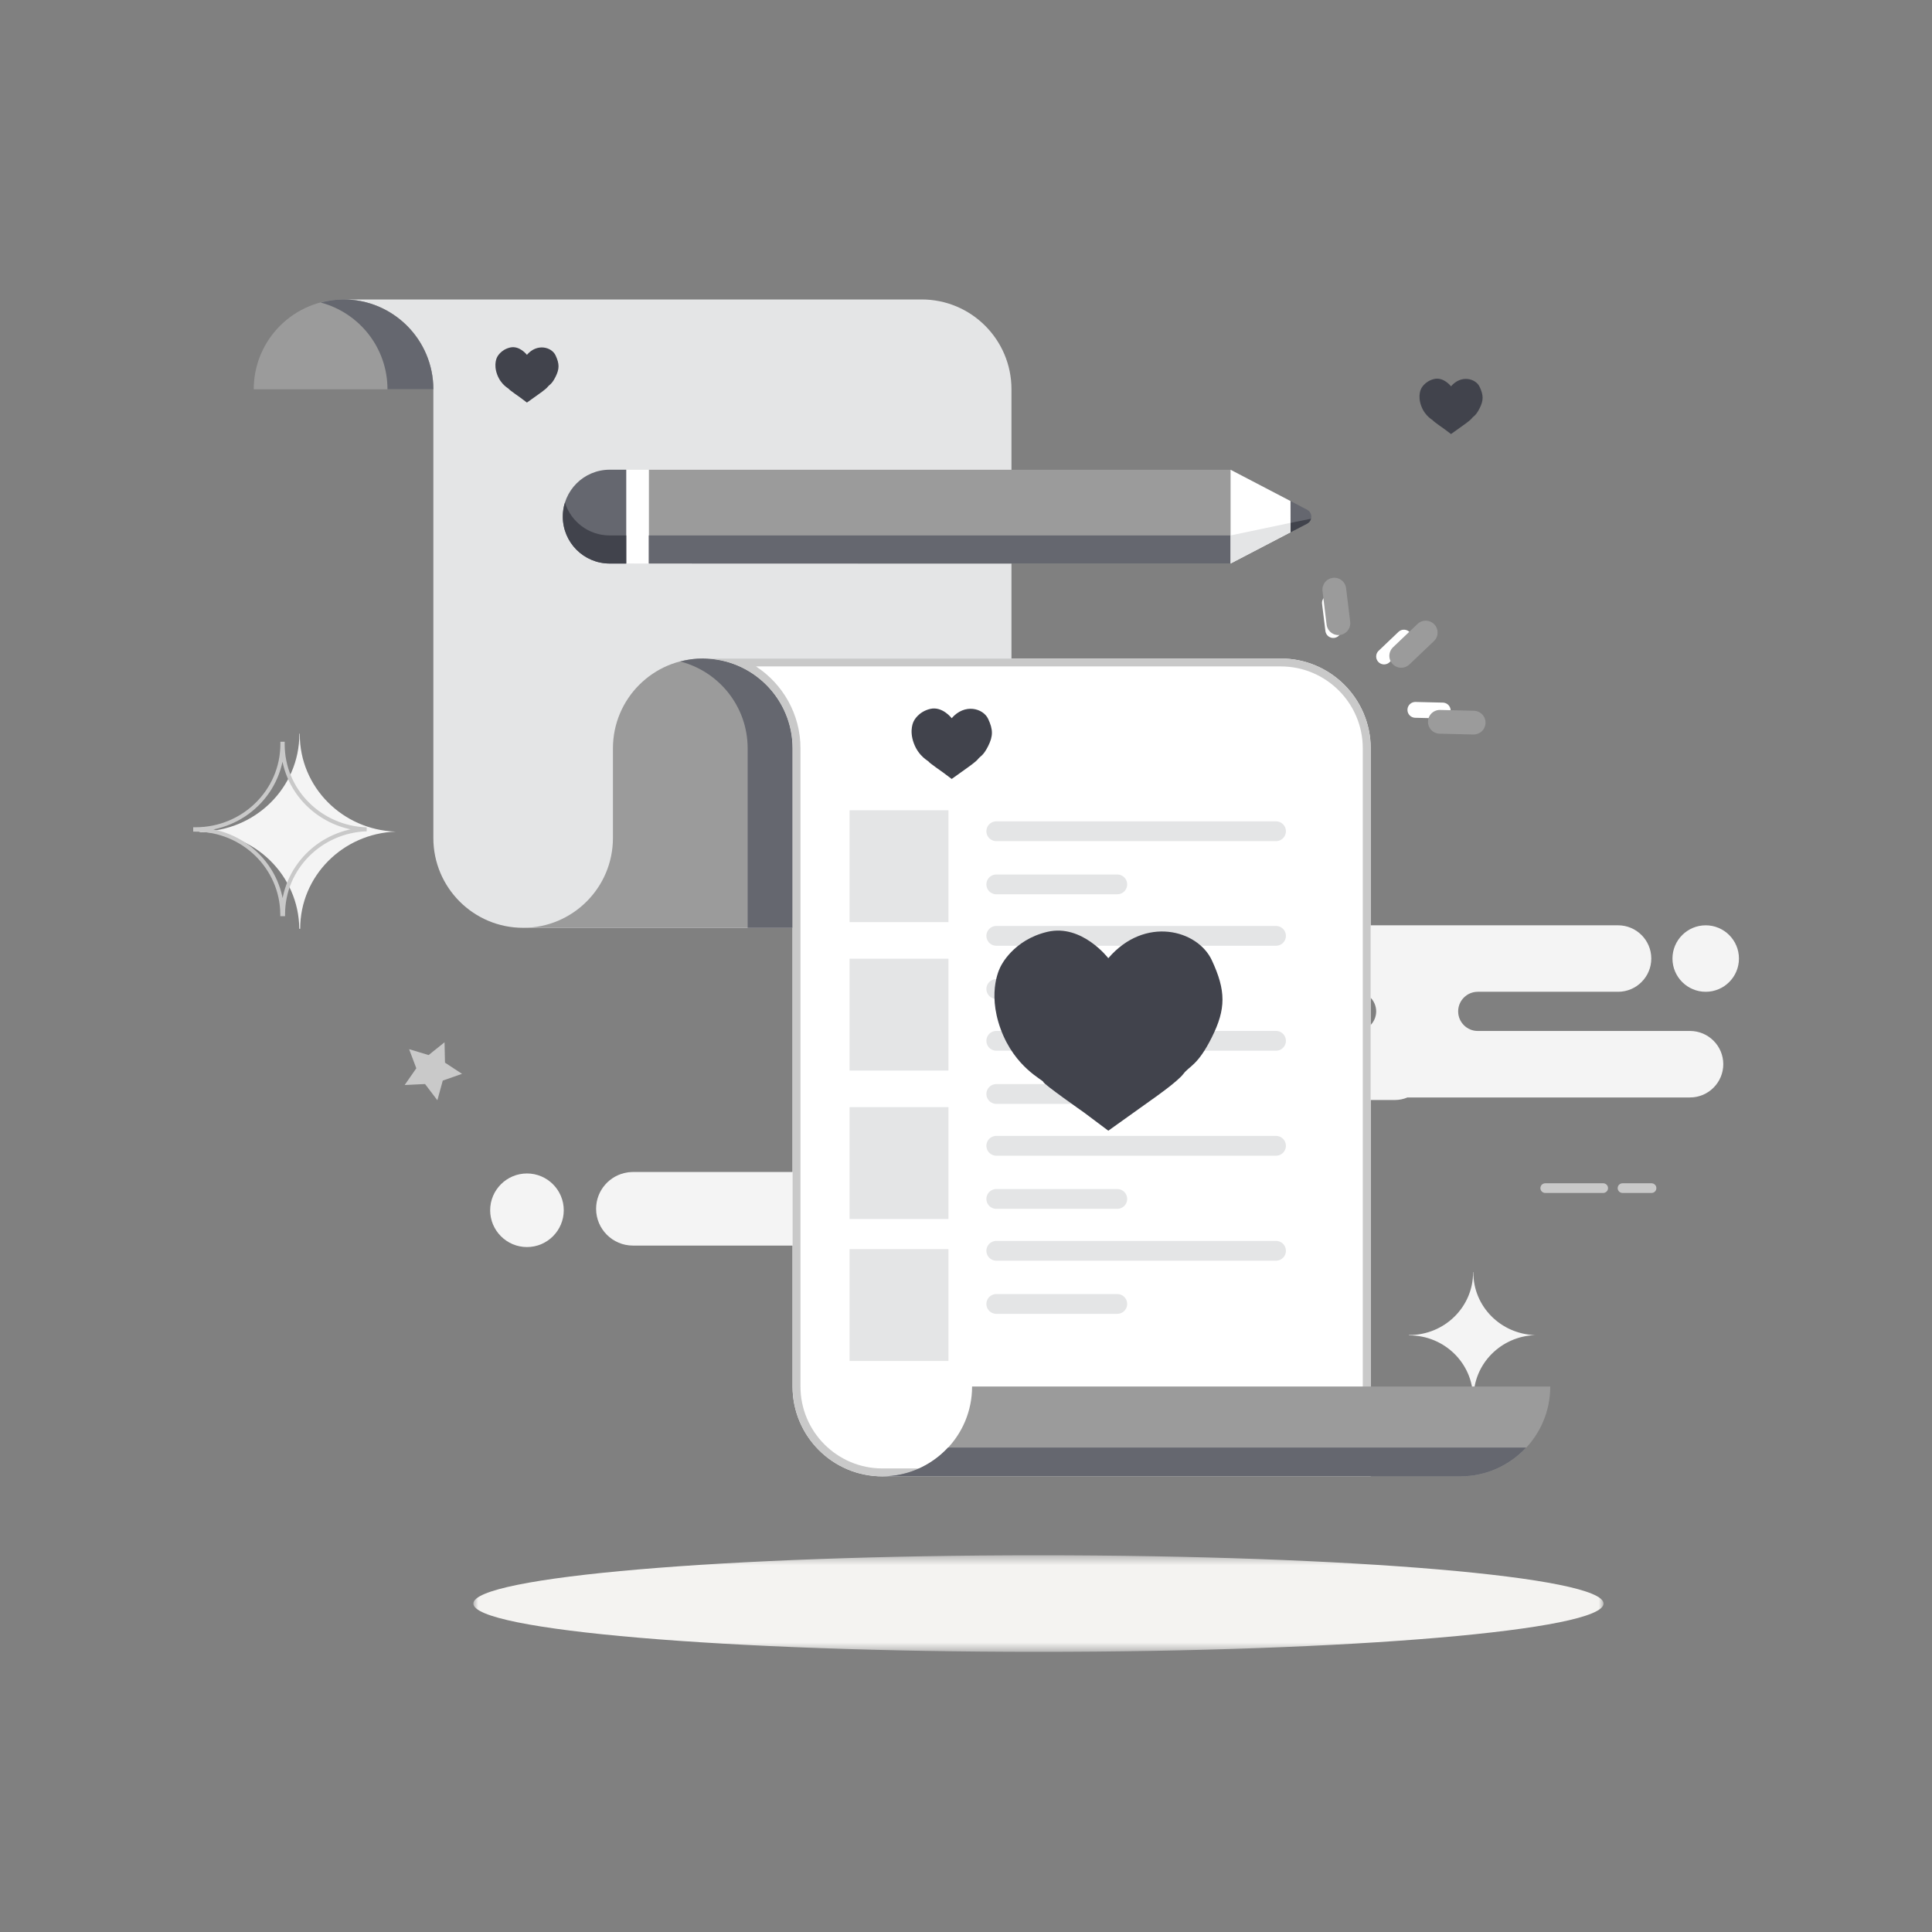 <?xml version="1.0" encoding="UTF-8"?>
<svg width="200px" height="200px" viewBox="0 0 200 200" version="1.1" xmlns="http://www.w3.org/2000/svg" xmlns:xlink="http://www.w3.org/1999/xlink">
    <rect x="0" y="0" width="200" height="200" fill="#808080" stroke="none"/>
    <!-- Generator: Sketch 55.1 (78136) - https://sketchapp.com -->
    <title>coming-soon</title>
    <desc>Created with Sketch.</desc>
    <defs>
        <polygon id="path-1" points="117 10.472 0 10.472 1.5704085e-14 0.472 117 0.472"></polygon>
    </defs>
    <g id="coming-soon" stroke="none" stroke-width="1" fill="none" fill-rule="evenodd">
        <path d="M159.962,122.993 L170.966,122.993" id="Stroke-1" stroke="#C9C9C9" stroke-linecap="round" stroke-linejoin="round" stroke-dasharray="6,2"></path>
        <g id="Group-4" transform="translate(49, 160.528)">
            <mask id="mask-2" fill="white">
                <use xlink:href="#path-1"></use>
            </mask>
            <g id="Clip-3"></g>
            <path d="M117,5.473 C117,8.234 90.809,10.472 58.499,10.472 C26.191,10.472 0,8.234 0,5.473 C0,2.711 26.191,0.472 58.499,0.472 C90.809,0.472 117,2.711 117,5.473" id="Fill-2" fill="#F4F3F1" mask="url(#mask-2)"></path>
        </g>
        <path d="M54.552,129.095 C52.45,129.095 50.741,127.386 50.741,125.284 C50.741,123.186 52.45,121.477 54.552,121.477 C56.652,121.477 58.36,123.186 58.36,125.284 C58.36,127.386 56.652,129.095 54.552,129.095" id="Fill-5" fill="#F4F4F4"></path>
        <path d="M83.985,121.37 C83.906,121.343 83.821,121.324 83.734,121.324 L83.423,121.324 L65.517,121.324 C65.517,121.324 65.035,121.343 64.954,121.37 C63.121,121.643 61.708,123.224 61.708,125.134 C61.708,127.232 63.416,128.942 65.517,128.942 L70.01,128.942 L78.931,128.942 L83.423,128.942 C85.524,128.942 87.232,127.232 87.232,125.134 C87.232,123.224 85.819,121.643 83.985,121.37" id="Fill-7" fill="#F4F4F4"></path>
        <path d="M176.574,102.67 C174.676,102.67 173.133,101.126 173.133,99.229 C173.133,97.332 174.676,95.788 176.574,95.788 C178.473,95.788 180.016,97.332 180.016,99.229 C180.016,101.126 178.473,102.67 176.574,102.67" id="Fill-9" fill="#F4F4F4"></path>
        <path d="M174.951,106.725 L152.974,106.725 C151.858,106.725 150.948,105.815 150.948,104.698 C150.948,103.58 151.858,102.669 152.974,102.669 L167.499,102.669 C169.397,102.669 170.941,101.125 170.941,99.228 C170.941,97.331 169.397,95.787 167.499,95.787 L138.784,95.787 C136.885,95.787 135.341,97.331 135.341,99.228 C135.341,101.125 136.885,102.669 138.784,102.669 L140.434,102.669 C141.551,102.669 142.461,103.58 142.461,104.698 C142.461,105.815 141.551,106.725 140.434,106.725 L135.006,106.725 C134.807,106.725 134.616,106.809 134.482,106.954 C134.473,106.964 134.47,106.979 134.46,106.993 L128.192,106.993 C128.192,106.993 127.756,107.008 127.682,107.034 C126.026,107.28 124.749,108.709 124.749,110.434 C124.749,112.331 126.294,113.874 128.192,113.874 L132.251,113.874 L140.31,113.874 L144.372,113.874 C144.842,113.874 145.292,113.781 145.701,113.608 L174.951,113.608 C176.847,113.608 178.393,112.062 178.393,110.164 C178.393,108.268 176.847,106.725 174.951,106.725" id="Fill-11" fill="#F4F4F4"></path>
        <path d="M35.563,31 C40.693,31 44.859,35.163 44.859,40.298 L26.267,40.298 C26.267,35.163 30.429,31 35.563,31" id="Fill-13" fill="#9B9B9B"></path>
        <polygon id="Clip-17" points="104.707 31 35.563 31 35.563 96.048 104.707 96.048 104.707 31"></polygon>
        <path d="M95.413,31 C100.547,31 104.707,35.163 104.707,40.298 L104.707,96.048 L54.156,96.048 C49.023,96.048 44.86,91.885 44.86,86.752 L44.86,40.298 C44.86,35.163 40.694,31 35.563,31 L95.413,31 Z" id="Fill-16" fill="#E4E5E6"></path>
        <path d="M149.349,73.553 L146.518,73.485" id="Stroke-19" stroke="#FFFFFF" stroke-width="1.638" stroke-linecap="round"></path>
        <path d="M145.333,66.005 L143.28,67.96" id="Stroke-21" stroke="#FFFFFF" stroke-width="1.638" stroke-linecap="round"></path>
        <path d="M137.672,62.409 L138.018,65.222" id="Stroke-23" stroke="#FFFFFF" stroke-width="1.638" stroke-linecap="round"></path>
        <path d="M72.747,68.17 C77.881,68.17 82.045,72.334 82.045,77.468 L82.045,143.533 C82.045,148.669 86.204,152.83 91.336,152.83 L141.893,152.83 L141.893,77.468 C141.893,72.334 137.727,68.17 132.596,68.17 L72.747,68.17 Z" id="Fill-25" fill="#FFFFFF"></path>
        <path d="M63.451,86.752 L63.451,77.468 C63.451,72.334 67.611,68.17 72.747,68.17 C77.881,68.17 82.046,72.334 82.046,77.468 L82.046,96.048 L54.156,96.048 C59.287,96.048 63.451,91.885 63.451,86.752" id="Fill-27" fill="#9B9B9B"></path>
        <path d="M72.747,68.17 C71.943,68.17 71.168,68.282 70.422,68.477 C74.429,69.51 77.397,73.138 77.397,77.468 L77.397,96.048 L82.045,96.048 L82.045,77.468 C82.045,72.334 77.881,68.17 72.747,68.17" id="Fill-29" fill="#65676F"></path>
        <path d="M103.135,86.049 L132.093,86.049" id="Stroke-31" stroke="#E4E5E6" stroke-width="2.048" stroke-linecap="round"></path>
        <path d="M103.135,91.551 L115.661,91.551" id="Stroke-33" stroke="#E4E5E6" stroke-width="2.048" stroke-linecap="round"></path>
        <path d="M103.135,96.879 L132.093,96.879" id="Stroke-35" stroke="#E4E5E6" stroke-width="2.048" stroke-linecap="round"></path>
        <path d="M103.135,102.38 L115.661,102.38" id="Stroke-37" stroke="#E4E5E6" stroke-width="2.048" stroke-linecap="round"></path>
        <path d="M103.135,107.745 L132.093,107.745" id="Stroke-39" stroke="#E4E5E6" stroke-width="2.048" stroke-linecap="round"></path>
        <path d="M103.135,113.248 L115.661,113.248" id="Stroke-41" stroke="#E4E5E6" stroke-width="2.048" stroke-linecap="round"></path>
        <path d="M103.135,118.612 L132.093,118.612" id="Stroke-43" stroke="#E4E5E6" stroke-width="2.048" stroke-linecap="round"></path>
        <path d="M103.135,124.114 L115.661,124.114" id="Stroke-45" stroke="#E4E5E6" stroke-width="2.048" stroke-linecap="round"></path>
        <path d="M103.135,129.482 L132.093,129.482" id="Stroke-47" stroke="#E4E5E6" stroke-width="2.048" stroke-linecap="round"></path>
        <path d="M103.135,134.984 L115.661,134.984" id="Stroke-49" stroke="#E4E5E6" stroke-width="2.048" stroke-linecap="round"></path>
        <polygon id="Fill-51" fill="#9B9B9B" points="67.162 58.332 127.385 58.336 127.385 48.627 67.162 48.627"></polygon>
        <polygon id="Fill-53" fill="#FFFFFF" points="64.827 58.332 67.159 58.336 67.159 48.627 64.827 48.627"></polygon>
        <path d="M64.827,48.624 L63.114,48.624 C60.433,48.624 58.261,50.796 58.261,53.476 C58.261,56.159 60.433,58.336 63.114,58.336 L64.827,58.336 L64.827,48.624 Z" id="Fill-55" fill="#65676F"></path>
        <polygon id="Fill-57" fill="#FFFFFF" points="127.385 48.627 133.597 51.869 133.598 55.097 127.385 58.336"></polygon>
        <path d="M133.598,51.869 L135.308,52.764 C135.895,53.068 135.893,53.909 135.306,54.214 L133.599,55.097 L133.598,51.869 Z" id="Fill-59" fill="#65676F"></path>
        <polygon id="Fill-61" fill="#65676F" points="67.162 58.333 127.387 58.336 127.387 55.43 67.162 55.43"></polygon>
        <polygon id="Fill-63" fill="#E4E5E6" points="127.387 55.429 133.598 54.122 133.599 55.096 127.387 58.335"></polygon>
        <path d="M133.599,54.128 L133.599,55.097 L135.307,54.214 C135.527,54.1 135.664,53.908 135.721,53.699 L133.599,54.128 Z" id="Fill-65" fill="#41434C"></path>
        <path d="M31.033,76.03 L31.033,75.945 L30.989,75.945 L30.989,75.988 C30.989,81.56 26.389,86.079 20.714,86.079 L20.659,86.079 L20.659,86.134 L20.714,86.134 C26.364,86.134 30.937,90.612 30.981,96.149 L31.075,96.149 L31.075,96.143 C31.075,90.696 35.477,86.285 40.974,86.089 C35.456,85.913 31.033,81.492 31.033,76.03" id="Fill-67" fill="#F4F4F4"></path>
        <path d="M152.522,131.744 L152.522,131.689 L152.494,131.689 L152.494,131.718 C152.494,135.298 149.536,138.203 145.889,138.203 L145.853,138.203 L145.853,138.239 L145.889,138.239 C149.52,138.239 152.46,141.119 152.488,144.678 L152.548,144.678 L152.548,144.672 C152.548,141.171 155.38,138.336 158.911,138.21 C155.364,138.097 152.522,135.256 152.522,131.744" id="Fill-69" fill="#F4F4F4"></path>
        <path d="M132.596,68.17 L72.747,68.17 C77.881,68.17 82.046,72.334 82.046,77.468 L82.046,143.533 C82.046,148.669 86.204,152.83 91.336,152.83 L141.893,152.83 L141.893,77.468 C141.893,72.334 137.727,68.17 132.596,68.17 M132.596,68.989 C137.271,68.989 141.074,72.793 141.074,77.468 L141.074,152.011 L91.336,152.011 C86.665,152.011 82.865,148.208 82.865,143.533 L82.865,77.468 C82.865,73.922 81.031,70.796 78.262,68.989 L132.596,68.989" id="Fill-71" fill="#C9C9C9"></path>
        <path d="M100.63,143.533 L160.483,143.533 C160.483,148.669 156.32,152.83 151.188,152.83 L91.336,152.83 C96.472,152.829 100.63,148.669 100.63,143.533" id="Fill-73" fill="#9B9B9B"></path>
        <path d="M98.14,149.853 C96.443,151.678 94.027,152.83 91.336,152.83 L151.187,152.83 C153.878,152.83 156.293,151.678 157.991,149.853 L98.14,149.853 Z" id="Fill-75" fill="#65676F"></path>
        <path d="M29.267,77.063 L29.267,76.989 L29.229,76.989 L29.229,77.026 C29.229,81.893 25.211,85.842 20.255,85.842 L20.205,85.842 L20.205,85.888 L20.255,85.888 C25.189,85.888 29.184,89.802 29.222,94.638 L29.306,94.638 L29.306,94.632 C29.306,89.875 33.15,86.021 37.954,85.85 C33.133,85.696 29.267,81.834 29.267,77.063" id="Stroke-77" stroke="#C9C9C9" stroke-width="0.41"></path>
        <path d="M58.483,52.025 C58.338,52.482 58.26,52.971 58.26,53.475 C58.26,56.159 60.433,58.336 63.114,58.336 L64.827,58.336 L64.827,55.429 L63.114,55.429 C60.939,55.429 59.099,53.998 58.483,52.025" id="Fill-79" fill="#41434C"></path>
        <path d="M35.563,31 C34.742,31 33.949,31.117 33.19,31.317 C37.17,32.368 40.112,35.984 40.112,40.298 L44.859,40.298 C44.859,35.163 40.693,31 35.563,31" id="Fill-81" fill="#65676F"></path>
        <path d="M152.551,74.806 L149.053,74.722" id="Stroke-84" stroke="#9B9B9B" stroke-width="2.458" stroke-linecap="round"></path>
        <path d="M147.589,65.481 L145.054,67.895" id="Stroke-86" stroke="#9B9B9B" stroke-width="2.458" stroke-linecap="round"></path>
        <path d="M138.126,61.038 L138.551,64.514" id="Stroke-88" stroke="#9B9B9B" stroke-width="2.458" stroke-linecap="round"></path>
        <path d="M54.547,36.732 C54.547,36.732 53.792,35.743 52.803,35.976 C51.815,36.209 51.465,36.964 51.465,36.964 C51.465,36.964 51.058,37.663 51.465,38.767 C51.873,39.873 52.687,40.221 52.687,40.28 C52.687,40.337 53.85,41.151 53.85,41.151 L54.547,41.674 L55.769,40.803 C55.769,40.803 56.525,40.28 56.699,40.047 C56.874,39.814 57.106,39.814 57.513,39.001 C57.92,38.186 57.92,37.663 57.513,36.79 C57.106,35.918 55.594,35.51 54.547,36.732" id="Fill-90" fill="#41434C"></path>
        <path d="M150.208,39.99 C150.208,39.99 149.452,39.001 148.464,39.234 C147.475,39.467 147.126,40.222 147.126,40.222 C147.126,40.222 146.719,40.921 147.126,42.024 C147.533,43.13 148.347,43.478 148.347,43.537 C148.347,43.594 149.511,44.409 149.511,44.409 L150.208,44.932 L151.429,44.06 C151.429,44.06 152.186,43.537 152.36,43.305 C152.534,43.071 152.767,43.071 153.173,42.259 C153.581,41.444 153.581,40.921 153.173,40.048 C152.767,39.176 151.255,38.768 150.208,39.99" id="Fill-92" fill="#41434C"></path>
        <path d="M98.519,74.348 C98.519,74.348 97.558,73.088 96.299,73.385 C95.041,73.681 94.597,74.643 94.597,74.643 C94.597,74.643 94.079,75.532 94.597,76.937 C95.115,78.343 96.151,78.787 96.151,78.862 C96.151,78.935 97.631,79.971 97.631,79.971 L98.519,80.637 L100.073,79.528 C100.073,79.528 101.036,78.862 101.257,78.565 C101.479,78.269 101.775,78.269 102.294,77.234 C102.812,76.197 102.812,75.532 102.294,74.421 C101.775,73.31 99.852,72.793 98.519,74.348" id="Fill-94" fill="#41434C"></path>
        <path d="M114.732,99.193 C114.732,99.193 112.001,95.622 108.429,96.462 C104.857,97.301 103.596,100.033 103.596,100.033 C103.596,100.033 102.126,102.553 103.596,106.547 C105.067,110.538 108.009,111.797 108.009,112.008 C108.009,112.218 112.211,115.161 112.211,115.161 L114.732,117.05 L119.143,113.899 C119.143,113.899 121.876,112.008 122.505,111.168 C123.136,110.329 123.977,110.329 125.447,107.386 C126.918,104.446 126.918,102.553 125.447,99.402 C123.977,96.251 118.514,94.78 114.732,99.193" id="Fill-96" fill="#41434C"></path>
        <polygon id="Fill-98" fill="#E4E5E6" points="87.947 110.823 98.185 110.823 98.185 99.245 87.947 99.245"></polygon>
        <polygon id="Fill-100" fill="#E4E5E6" points="87.947 95.458 98.185 95.458 98.185 83.879 87.947 83.879"></polygon>
        <polygon id="Fill-101" fill="#E4E5E6" points="87.947 126.19 98.185 126.19 98.185 114.612 87.947 114.612"></polygon>
        <polygon id="Fill-102" fill="#E4E5E6" points="87.947 140.886 98.185 140.886 98.185 129.309 87.947 129.309"></polygon>
        <polygon id="Fill-103" fill="#C9C9C9" points="42.35 108.611 44.371 109.219 46.018 107.896 46.064 110.005 47.828 111.164 45.835 111.862 45.277 113.899 44.001 112.219 41.892 112.321 43.096 110.586"></polygon>
    </g>
</svg>